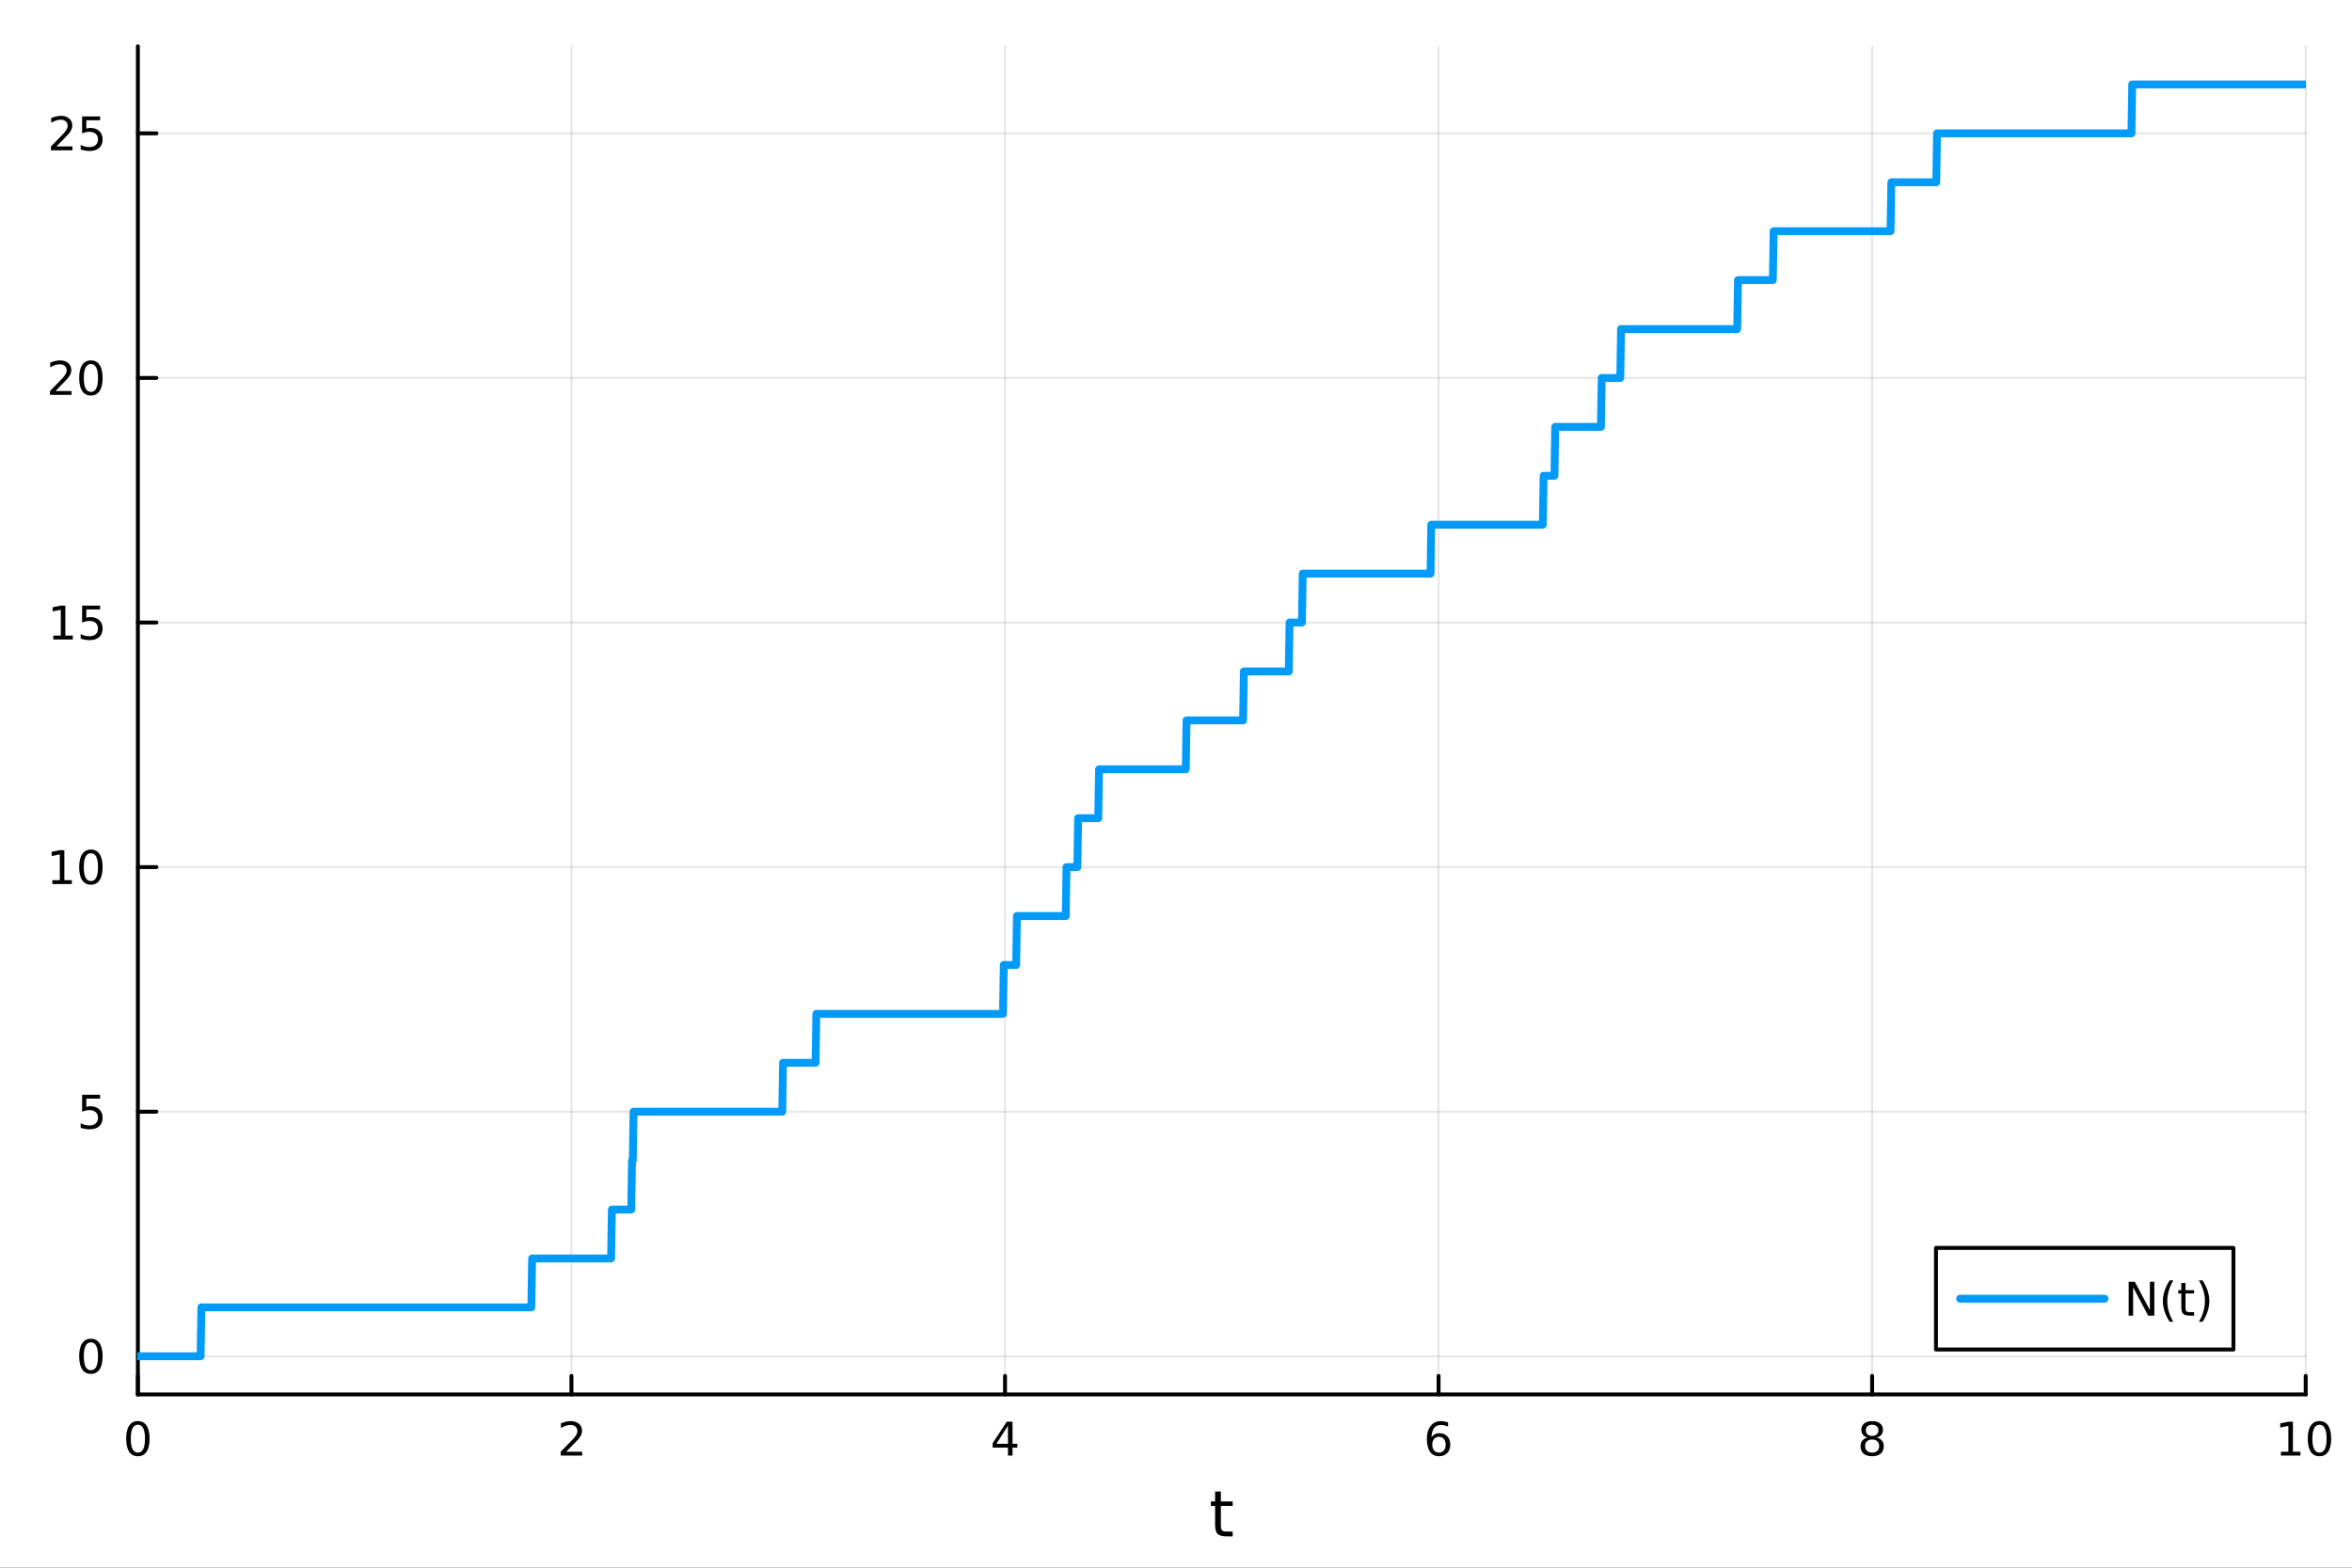 <?xml version="1.0" encoding="utf-8"?>
<svg xmlns="http://www.w3.org/2000/svg" xmlns:xlink="http://www.w3.org/1999/xlink" width="600" height="400" viewBox="0 0 2400 1600">
<rect x="0" y="0" width="2400" height="1600" fill="#333333" stroke="none"/>
<defs>
  <clipPath id="clip780">
    <rect x="0" y="0" width="2400" height="1600"/>
  </clipPath>
</defs>
<path clip-path="url(#clip780)" d="M0 1600 L2400 1600 L2400 0 L0 0  Z" fill="#ffffff" fill-rule="evenodd" fill-opacity="1"/>
<defs>
  <clipPath id="clip781">
    <rect x="480" y="0" width="1681" height="1600"/>
  </clipPath>
</defs>
<path clip-path="url(#clip780)" d="M140.696 1423.18 L2352.76 1423.18 L2352.76 47.244 L140.696 47.244  Z" fill="#ffffff" fill-rule="evenodd" fill-opacity="1"/>
<defs>
  <clipPath id="clip782">
    <rect x="140" y="47" width="2213" height="1377"/>
  </clipPath>
</defs>
<polyline clip-path="url(#clip782)" style="stroke:#000000; stroke-linecap:round; stroke-linejoin:round; stroke-width:2; stroke-opacity:0.1; fill:none" points="140.696,1423.18 140.696,47.244 "/>
<polyline clip-path="url(#clip782)" style="stroke:#000000; stroke-linecap:round; stroke-linejoin:round; stroke-width:2; stroke-opacity:0.1; fill:none" points="583.108,1423.18 583.108,47.244 "/>
<polyline clip-path="url(#clip782)" style="stroke:#000000; stroke-linecap:round; stroke-linejoin:round; stroke-width:2; stroke-opacity:0.1; fill:none" points="1025.52,1423.18 1025.52,47.244 "/>
<polyline clip-path="url(#clip782)" style="stroke:#000000; stroke-linecap:round; stroke-linejoin:round; stroke-width:2; stroke-opacity:0.1; fill:none" points="1467.93,1423.18 1467.93,47.244 "/>
<polyline clip-path="url(#clip782)" style="stroke:#000000; stroke-linecap:round; stroke-linejoin:round; stroke-width:2; stroke-opacity:0.1; fill:none" points="1910.34,1423.18 1910.34,47.244 "/>
<polyline clip-path="url(#clip782)" style="stroke:#000000; stroke-linecap:round; stroke-linejoin:round; stroke-width:2; stroke-opacity:0.1; fill:none" points="2352.76,1423.18 2352.76,47.244 "/>
<polyline clip-path="url(#clip780)" style="stroke:#000000; stroke-linecap:round; stroke-linejoin:round; stroke-width:4; stroke-opacity:1; fill:none" points="140.696,1423.18 2352.76,1423.18 "/>
<polyline clip-path="url(#clip780)" style="stroke:#000000; stroke-linecap:round; stroke-linejoin:round; stroke-width:4; stroke-opacity:1; fill:none" points="140.696,1423.18 140.696,1404.28 "/>
<polyline clip-path="url(#clip780)" style="stroke:#000000; stroke-linecap:round; stroke-linejoin:round; stroke-width:4; stroke-opacity:1; fill:none" points="583.108,1423.18 583.108,1404.28 "/>
<polyline clip-path="url(#clip780)" style="stroke:#000000; stroke-linecap:round; stroke-linejoin:round; stroke-width:4; stroke-opacity:1; fill:none" points="1025.52,1423.18 1025.52,1404.28 "/>
<polyline clip-path="url(#clip780)" style="stroke:#000000; stroke-linecap:round; stroke-linejoin:round; stroke-width:4; stroke-opacity:1; fill:none" points="1467.93,1423.18 1467.93,1404.28 "/>
<polyline clip-path="url(#clip780)" style="stroke:#000000; stroke-linecap:round; stroke-linejoin:round; stroke-width:4; stroke-opacity:1; fill:none" points="1910.34,1423.18 1910.34,1404.28 "/>
<polyline clip-path="url(#clip780)" style="stroke:#000000; stroke-linecap:round; stroke-linejoin:round; stroke-width:4; stroke-opacity:1; fill:none" points="2352.76,1423.18 2352.76,1404.28 "/>
<path clip-path="url(#clip780)" d="M140.696 1454.1 Q137.084 1454.1 135.256 1457.66 Q133.45 1461.2 133.45 1468.33 Q133.45 1475.44 135.256 1479.01 Q137.084 1482.55 140.696 1482.55 Q144.33 1482.55 146.135 1479.01 Q147.964 1475.44 147.964 1468.33 Q147.964 1461.2 146.135 1457.66 Q144.33 1454.1 140.696 1454.1 M140.696 1450.39 Q146.506 1450.39 149.561 1455 Q152.64 1459.58 152.64 1468.33 Q152.64 1477.06 149.561 1481.67 Q146.506 1486.25 140.696 1486.25 Q134.885 1486.25 131.807 1481.67 Q128.751 1477.06 128.751 1468.33 Q128.751 1459.58 131.807 1455 Q134.885 1450.39 140.696 1450.39 Z" fill="#000000" fill-rule="nonzero" fill-opacity="1" /><path clip-path="url(#clip780)" d="M577.76 1481.64 L594.08 1481.64 L594.08 1485.58 L572.135 1485.58 L572.135 1481.64 Q574.797 1478.89 579.381 1474.26 Q583.987 1469.61 585.168 1468.27 Q587.413 1465.74 588.293 1464.01 Q589.196 1462.25 589.196 1460.56 Q589.196 1457.8 587.251 1456.07 Q585.33 1454.33 582.228 1454.33 Q580.029 1454.33 577.575 1455.09 Q575.145 1455.86 572.367 1457.41 L572.367 1452.69 Q575.191 1451.55 577.645 1450.97 Q580.098 1450.39 582.135 1450.39 Q587.506 1450.39 590.7 1453.08 Q593.895 1455.77 593.895 1460.26 Q593.895 1462.39 593.084 1464.31 Q592.297 1466.2 590.191 1468.8 Q589.612 1469.47 586.51 1472.69 Q583.409 1475.88 577.76 1481.64 Z" fill="#000000" fill-rule="nonzero" fill-opacity="1" /><path clip-path="url(#clip780)" d="M1028.53 1455.09 L1016.72 1473.54 L1028.53 1473.54 L1028.53 1455.09 M1027.3 1451.02 L1033.18 1451.02 L1033.18 1473.54 L1038.11 1473.54 L1038.11 1477.43 L1033.18 1477.43 L1033.18 1485.58 L1028.53 1485.58 L1028.53 1477.43 L1012.93 1477.43 L1012.93 1472.92 L1027.3 1451.02 Z" fill="#000000" fill-rule="nonzero" fill-opacity="1" /><path clip-path="url(#clip780)" d="M1468.34 1466.44 Q1465.19 1466.44 1463.34 1468.59 Q1461.51 1470.74 1461.51 1474.49 Q1461.51 1478.22 1463.34 1480.39 Q1465.19 1482.55 1468.34 1482.55 Q1471.48 1482.55 1473.31 1480.39 Q1475.17 1478.22 1475.17 1474.49 Q1475.17 1470.74 1473.31 1468.59 Q1471.48 1466.44 1468.34 1466.44 M1477.62 1451.78 L1477.62 1456.04 Q1475.86 1455.21 1474.05 1454.77 Q1472.27 1454.33 1470.51 1454.33 Q1465.88 1454.33 1463.43 1457.45 Q1461 1460.58 1460.65 1466.9 Q1462.02 1464.89 1464.08 1463.82 Q1466.14 1462.73 1468.61 1462.73 Q1473.82 1462.73 1476.83 1465.9 Q1479.86 1469.05 1479.86 1474.49 Q1479.86 1479.82 1476.72 1483.03 Q1473.57 1486.25 1468.34 1486.25 Q1462.34 1486.25 1459.17 1481.67 Q1456 1477.06 1456 1468.33 Q1456 1460.14 1459.89 1455.28 Q1463.78 1450.39 1470.33 1450.39 Q1472.09 1450.39 1473.87 1450.74 Q1475.67 1451.09 1477.62 1451.78 Z" fill="#000000" fill-rule="nonzero" fill-opacity="1" /><path clip-path="url(#clip780)" d="M1910.34 1469.17 Q1907.01 1469.17 1905.09 1470.95 Q1903.19 1472.73 1903.19 1475.86 Q1903.19 1478.98 1905.09 1480.77 Q1907.01 1482.55 1910.34 1482.55 Q1913.68 1482.55 1915.6 1480.77 Q1917.52 1478.96 1917.52 1475.86 Q1917.52 1472.73 1915.6 1470.95 Q1913.7 1469.17 1910.34 1469.17 M1905.67 1467.18 Q1902.66 1466.44 1900.97 1464.38 Q1899.3 1462.32 1899.3 1459.35 Q1899.3 1455.21 1902.24 1452.8 Q1905.2 1450.39 1910.34 1450.39 Q1915.51 1450.39 1918.45 1452.8 Q1921.39 1455.21 1921.39 1459.35 Q1921.39 1462.32 1919.7 1464.38 Q1918.03 1466.44 1915.04 1467.18 Q1918.42 1467.96 1920.3 1470.26 Q1922.2 1472.55 1922.2 1475.86 Q1922.2 1480.88 1919.12 1483.57 Q1916.06 1486.25 1910.34 1486.25 Q1904.63 1486.25 1901.55 1483.57 Q1898.49 1480.88 1898.49 1475.86 Q1898.49 1472.55 1900.39 1470.26 Q1902.29 1467.96 1905.67 1467.18 M1903.95 1459.79 Q1903.95 1462.48 1905.62 1463.98 Q1907.31 1465.49 1910.34 1465.49 Q1913.35 1465.49 1915.04 1463.98 Q1916.76 1462.48 1916.76 1459.79 Q1916.76 1457.11 1915.04 1455.6 Q1913.35 1454.1 1910.34 1454.1 Q1907.31 1454.1 1905.62 1455.6 Q1903.95 1457.11 1903.95 1459.79 Z" fill="#000000" fill-rule="nonzero" fill-opacity="1" /><path clip-path="url(#clip780)" d="M2327.44 1481.64 L2335.08 1481.64 L2335.08 1455.28 L2326.77 1456.95 L2326.77 1452.69 L2335.04 1451.02 L2339.71 1451.02 L2339.71 1481.64 L2347.35 1481.64 L2347.35 1485.58 L2327.44 1485.58 L2327.44 1481.64 Z" fill="#000000" fill-rule="nonzero" fill-opacity="1" /><path clip-path="url(#clip780)" d="M2366.8 1454.1 Q2363.18 1454.1 2361.36 1457.66 Q2359.55 1461.2 2359.55 1468.33 Q2359.55 1475.44 2361.36 1479.01 Q2363.18 1482.55 2366.8 1482.55 Q2370.43 1482.55 2372.23 1479.01 Q2374.06 1475.44 2374.06 1468.33 Q2374.06 1461.2 2372.23 1457.66 Q2370.43 1454.1 2366.8 1454.1 M2366.8 1450.39 Q2372.61 1450.39 2375.66 1455 Q2378.74 1459.58 2378.74 1468.33 Q2378.74 1477.06 2375.66 1481.67 Q2372.61 1486.25 2366.8 1486.25 Q2360.99 1486.25 2357.91 1481.67 Q2354.85 1477.06 2354.85 1468.33 Q2354.85 1459.58 2357.91 1455 Q2360.99 1450.39 2366.8 1450.39 Z" fill="#000000" fill-rule="nonzero" fill-opacity="1" /><path clip-path="url(#clip780)" d="M1245.79 1522.27 L1245.79 1532.4 L1257.85 1532.4 L1257.85 1536.95 L1245.79 1536.95 L1245.79 1556.3 Q1245.79 1560.66 1246.96 1561.9 Q1248.17 1563.14 1251.83 1563.14 L1257.85 1563.14 L1257.85 1568.04 L1251.83 1568.04 Q1245.05 1568.04 1242.48 1565.53 Q1239.9 1562.98 1239.9 1556.3 L1239.9 1536.95 L1235.6 1536.95 L1235.6 1532.4 L1239.9 1532.4 L1239.9 1522.27 L1245.79 1522.27 Z" fill="#000000" fill-rule="nonzero" fill-opacity="1" /><polyline clip-path="url(#clip782)" style="stroke:#000000; stroke-linecap:round; stroke-linejoin:round; stroke-width:2; stroke-opacity:0.1; fill:none" points="140.696,1384.24 2352.76,1384.24 "/>
<polyline clip-path="url(#clip782)" style="stroke:#000000; stroke-linecap:round; stroke-linejoin:round; stroke-width:2; stroke-opacity:0.1; fill:none" points="140.696,1134.61 2352.76,1134.61 "/>
<polyline clip-path="url(#clip782)" style="stroke:#000000; stroke-linecap:round; stroke-linejoin:round; stroke-width:2; stroke-opacity:0.1; fill:none" points="140.696,884.987 2352.76,884.987 "/>
<polyline clip-path="url(#clip782)" style="stroke:#000000; stroke-linecap:round; stroke-linejoin:round; stroke-width:2; stroke-opacity:0.1; fill:none" points="140.696,635.362 2352.76,635.362 "/>
<polyline clip-path="url(#clip782)" style="stroke:#000000; stroke-linecap:round; stroke-linejoin:round; stroke-width:2; stroke-opacity:0.1; fill:none" points="140.696,385.736 2352.76,385.736 "/>
<polyline clip-path="url(#clip782)" style="stroke:#000000; stroke-linecap:round; stroke-linejoin:round; stroke-width:2; stroke-opacity:0.1; fill:none" points="140.696,136.111 2352.76,136.111 "/>
<polyline clip-path="url(#clip780)" style="stroke:#000000; stroke-linecap:round; stroke-linejoin:round; stroke-width:4; stroke-opacity:1; fill:none" points="140.696,1423.18 140.696,47.244 "/>
<polyline clip-path="url(#clip780)" style="stroke:#000000; stroke-linecap:round; stroke-linejoin:round; stroke-width:4; stroke-opacity:1; fill:none" points="140.696,1384.24 159.593,1384.24 "/>
<polyline clip-path="url(#clip780)" style="stroke:#000000; stroke-linecap:round; stroke-linejoin:round; stroke-width:4; stroke-opacity:1; fill:none" points="140.696,1134.61 159.593,1134.61 "/>
<polyline clip-path="url(#clip780)" style="stroke:#000000; stroke-linecap:round; stroke-linejoin:round; stroke-width:4; stroke-opacity:1; fill:none" points="140.696,884.987 159.593,884.987 "/>
<polyline clip-path="url(#clip780)" style="stroke:#000000; stroke-linecap:round; stroke-linejoin:round; stroke-width:4; stroke-opacity:1; fill:none" points="140.696,635.362 159.593,635.362 "/>
<polyline clip-path="url(#clip780)" style="stroke:#000000; stroke-linecap:round; stroke-linejoin:round; stroke-width:4; stroke-opacity:1; fill:none" points="140.696,385.736 159.593,385.736 "/>
<polyline clip-path="url(#clip780)" style="stroke:#000000; stroke-linecap:round; stroke-linejoin:round; stroke-width:4; stroke-opacity:1; fill:none" points="140.696,136.111 159.593,136.111 "/>
<path clip-path="url(#clip780)" d="M92.751 1370.04 Q89.14 1370.04 87.311 1373.6 Q85.506 1377.14 85.506 1384.27 Q85.506 1391.38 87.311 1394.94 Q89.14 1398.49 92.751 1398.49 Q96.385 1398.49 98.191 1394.94 Q100.02 1391.38 100.02 1384.27 Q100.02 1377.14 98.191 1373.6 Q96.385 1370.04 92.751 1370.04 M92.751 1366.33 Q98.561 1366.33 101.617 1370.94 Q104.696 1375.52 104.696 1384.27 Q104.696 1393 101.617 1397.61 Q98.561 1402.19 92.751 1402.19 Q86.941 1402.19 83.862 1397.61 Q80.807 1393 80.807 1384.27 Q80.807 1375.52 83.862 1370.94 Q86.941 1366.33 92.751 1366.33 Z" fill="#000000" fill-rule="nonzero" fill-opacity="1" /><path clip-path="url(#clip780)" d="M83.793 1117.33 L102.149 1117.33 L102.149 1121.27 L88.075 1121.27 L88.075 1129.74 Q89.094 1129.39 90.112 1129.23 Q91.131 1129.05 92.149 1129.05 Q97.936 1129.05 101.316 1132.22 Q104.696 1135.39 104.696 1140.8 Q104.696 1146.38 101.223 1149.49 Q97.751 1152.56 91.432 1152.56 Q89.256 1152.56 86.987 1152.19 Q84.742 1151.82 82.335 1151.08 L82.335 1146.38 Q84.418 1147.52 86.64 1148.07 Q88.862 1148.63 91.339 1148.63 Q95.344 1148.63 97.682 1146.52 Q100.02 1144.42 100.02 1140.8 Q100.02 1137.19 97.682 1135.09 Q95.344 1132.98 91.339 1132.98 Q89.464 1132.98 87.589 1133.4 Q85.737 1133.81 83.793 1134.69 L83.793 1117.33 Z" fill="#000000" fill-rule="nonzero" fill-opacity="1" /><path clip-path="url(#clip780)" d="M53.4 898.332 L61.038 898.332 L61.038 871.967 L52.728 873.633 L52.728 869.374 L60.992 867.707 L65.668 867.707 L65.668 898.332 L73.307 898.332 L73.307 902.267 L53.4 902.267 L53.4 898.332 Z" fill="#000000" fill-rule="nonzero" fill-opacity="1" /><path clip-path="url(#clip780)" d="M92.751 870.786 Q89.14 870.786 87.311 874.351 Q85.506 877.892 85.506 885.022 Q85.506 892.128 87.311 895.693 Q89.14 899.235 92.751 899.235 Q96.385 899.235 98.191 895.693 Q100.02 892.128 100.02 885.022 Q100.02 877.892 98.191 874.351 Q96.385 870.786 92.751 870.786 M92.751 867.082 Q98.561 867.082 101.617 871.689 Q104.696 876.272 104.696 885.022 Q104.696 893.749 101.617 898.355 Q98.561 902.939 92.751 902.939 Q86.941 902.939 83.862 898.355 Q80.807 893.749 80.807 885.022 Q80.807 876.272 83.862 871.689 Q86.941 867.082 92.751 867.082 Z" fill="#000000" fill-rule="nonzero" fill-opacity="1" /><path clip-path="url(#clip780)" d="M54.395 648.707 L62.034 648.707 L62.034 622.341 L53.724 624.008 L53.724 619.748 L61.987 618.082 L66.663 618.082 L66.663 648.707 L74.302 648.707 L74.302 652.642 L54.395 652.642 L54.395 648.707 Z" fill="#000000" fill-rule="nonzero" fill-opacity="1" /><path clip-path="url(#clip780)" d="M83.793 618.082 L102.149 618.082 L102.149 622.017 L88.075 622.017 L88.075 630.489 Q89.094 630.142 90.112 629.98 Q91.131 629.795 92.149 629.795 Q97.936 629.795 101.316 632.966 Q104.696 636.137 104.696 641.554 Q104.696 647.133 101.223 650.234 Q97.751 653.313 91.432 653.313 Q89.256 653.313 86.987 652.943 Q84.742 652.572 82.335 651.832 L82.335 647.133 Q84.418 648.267 86.64 648.822 Q88.862 649.378 91.339 649.378 Q95.344 649.378 97.682 647.271 Q100.02 645.165 100.02 641.554 Q100.02 637.943 97.682 635.836 Q95.344 633.73 91.339 633.73 Q89.464 633.73 87.589 634.146 Q85.737 634.563 83.793 635.443 L83.793 618.082 Z" fill="#000000" fill-rule="nonzero" fill-opacity="1" /><path clip-path="url(#clip780)" d="M56.617 399.081 L72.936 399.081 L72.936 403.016 L50.992 403.016 L50.992 399.081 Q53.654 396.326 58.237 391.697 Q62.844 387.044 64.025 385.702 Q66.27 383.178 67.149 381.442 Q68.052 379.683 68.052 377.993 Q68.052 375.239 66.108 373.503 Q64.186 371.766 61.085 371.766 Q58.886 371.766 56.432 372.53 Q54.001 373.294 51.224 374.845 L51.224 370.123 Q54.048 368.989 56.501 368.41 Q58.955 367.831 60.992 367.831 Q66.362 367.831 69.557 370.516 Q72.751 373.202 72.751 377.692 Q72.751 379.822 71.941 381.743 Q71.154 383.641 69.048 386.234 Q68.469 386.905 65.367 390.123 Q62.265 393.317 56.617 399.081 Z" fill="#000000" fill-rule="nonzero" fill-opacity="1" /><path clip-path="url(#clip780)" d="M92.751 371.535 Q89.14 371.535 87.311 375.1 Q85.506 378.641 85.506 385.771 Q85.506 392.877 87.311 396.442 Q89.14 399.984 92.751 399.984 Q96.385 399.984 98.191 396.442 Q100.02 392.877 100.02 385.771 Q100.02 378.641 98.191 375.1 Q96.385 371.535 92.751 371.535 M92.751 367.831 Q98.561 367.831 101.617 372.438 Q104.696 377.021 104.696 385.771 Q104.696 394.498 101.617 399.104 Q98.561 403.688 92.751 403.688 Q86.941 403.688 83.862 399.104 Q80.807 394.498 80.807 385.771 Q80.807 377.021 83.862 372.438 Q86.941 367.831 92.751 367.831 Z" fill="#000000" fill-rule="nonzero" fill-opacity="1" /><path clip-path="url(#clip780)" d="M57.612 149.456 L73.932 149.456 L73.932 153.391 L51.987 153.391 L51.987 149.456 Q54.65 146.701 59.233 142.071 Q63.839 137.419 65.02 136.076 Q67.265 133.553 68.145 131.817 Q69.048 130.058 69.048 128.368 Q69.048 125.613 67.103 123.877 Q65.182 122.141 62.08 122.141 Q59.881 122.141 57.427 122.905 Q54.997 123.669 52.219 125.22 L52.219 120.497 Q55.043 119.363 57.497 118.784 Q59.95 118.206 61.987 118.206 Q67.358 118.206 70.552 120.891 Q73.747 123.576 73.747 128.067 Q73.747 130.196 72.936 132.118 Q72.149 134.016 70.043 136.608 Q69.464 137.28 66.362 140.497 Q63.261 143.692 57.612 149.456 Z" fill="#000000" fill-rule="nonzero" fill-opacity="1" /><path clip-path="url(#clip780)" d="M83.793 118.831 L102.149 118.831 L102.149 122.766 L88.075 122.766 L88.075 131.238 Q89.094 130.891 90.112 130.729 Q91.131 130.544 92.149 130.544 Q97.936 130.544 101.316 133.715 Q104.696 136.886 104.696 142.303 Q104.696 147.882 101.223 150.983 Q97.751 154.062 91.432 154.062 Q89.256 154.062 86.987 153.692 Q84.742 153.321 82.335 152.581 L82.335 147.882 Q84.418 149.016 86.64 149.571 Q88.862 150.127 91.339 150.127 Q95.344 150.127 97.682 148.02 Q100.02 145.914 100.02 142.303 Q100.02 138.692 97.682 136.585 Q95.344 134.479 91.339 134.479 Q89.464 134.479 87.589 134.896 Q85.737 135.312 83.793 136.192 L83.793 118.831 Z" fill="#000000" fill-rule="nonzero" fill-opacity="1" /><polyline clip-path="url(#clip782)" style="stroke:#009af9; stroke-linecap:round; stroke-linejoin:round; stroke-width:8; stroke-opacity:1; fill:none" points="140.696,1384.24 141.486,1384.24 142.276,1384.24 143.066,1384.24 143.857,1384.24 144.647,1384.24 145.437,1384.24 146.228,1384.24 147.018,1384.24 147.808,1384.24 148.599,1384.24 149.389,1384.24 150.179,1384.24 150.969,1384.24 151.76,1384.24 152.55,1384.24 153.34,1384.24 154.131,1384.24 154.921,1384.24 155.711,1384.24 156.502,1384.24 157.292,1384.24 158.082,1384.24 158.873,1384.24 159.663,1384.24 160.453,1384.24 161.243,1384.24 162.034,1384.24 162.824,1384.24 163.614,1384.24 164.405,1384.24 165.195,1384.24 165.985,1384.24 166.776,1384.24 167.566,1384.24 168.356,1384.24 169.146,1384.24 169.937,1384.24 170.727,1384.24 171.517,1384.24 172.308,1384.24 173.098,1384.24 173.888,1384.24 174.679,1384.24 175.469,1384.24 176.259,1384.24 177.05,1384.24 177.84,1384.24 178.63,1384.24 179.42,1384.24 180.211,1384.24 181.001,1384.24 181.791,1384.24 182.582,1384.24 183.372,1384.24 184.162,1384.24 184.953,1384.24 185.743,1384.24 186.533,1384.24 187.323,1384.24 188.114,1384.24 188.904,1384.24 189.694,1384.24 190.485,1384.24 191.275,1384.24 192.065,1384.24 192.856,1384.24 193.646,1384.24 194.436,1384.24 195.227,1384.24 196.017,1384.24 196.807,1384.24 197.597,1384.24 198.388,1384.24 199.178,1384.24 199.968,1384.24 200.759,1384.24 201.549,1384.24 202.339,1384.24 203.13,1384.24 203.92,1384.24 204.71,1384.24 205.5,1334.31 206.291,1334.31 207.081,1334.31 207.871,1334.31 208.662,1334.31 209.452,1334.31 210.242,1334.31 211.033,1334.31 211.823,1334.31 212.613,1334.31 213.403,1334.31 214.194,1334.31 214.984,1334.31 215.774,1334.31 216.565,1334.31 217.355,1334.31 218.145,1334.31 218.936,1334.31 219.726,1334.31 220.516,1334.31 221.307,1334.31 222.097,1334.31 222.887,1334.31 223.677,1334.31 224.468,1334.31 225.258,1334.31 226.048,1334.31 226.839,1334.31 227.629,1334.31 228.419,1334.31 229.21,1334.31 230,1334.31 230.79,1334.31 231.58,1334.31 232.371,1334.31 233.161,1334.31 233.951,1334.31 234.742,1334.31 235.532,1334.31 236.322,1334.31 237.113,1334.31 237.903,1334.31 238.693,1334.31 239.484,1334.31 240.274,1334.31 241.064,1334.31 241.854,1334.31 242.645,1334.31 243.435,1334.31 244.225,1334.31 245.016,1334.31 245.806,1334.31 246.596,1334.31 247.387,1334.31 248.177,1334.31 248.967,1334.31 249.757,1334.31 250.548,1334.31 251.338,1334.31 252.128,1334.31 252.919,1334.31 253.709,1334.31 254.499,1334.31 255.29,1334.31 256.08,1334.31 256.87,1334.31 257.661,1334.31 258.451,1334.31 259.241,1334.31 260.031,1334.31 260.822,1334.31 261.612,1334.31 262.402,1334.31 263.193,1334.31 263.983,1334.31 264.773,1334.31 265.564,1334.31 266.354,1334.31 267.144,1334.31 267.934,1334.31 268.725,1334.31 269.515,1334.31 270.305,1334.31 271.096,1334.31 271.886,1334.31 272.676,1334.31 273.467,1334.31 274.257,1334.31 275.047,1334.31 275.837,1334.31 276.628,1334.31 277.418,1334.31 278.208,1334.31 278.999,1334.31 279.789,1334.31 280.579,1334.31 281.37,1334.31 282.16,1334.31 282.95,1334.31 283.741,1334.31 284.531,1334.31 285.321,1334.31 286.111,1334.31 286.902,1334.31 287.692,1334.31 288.482,1334.31 289.273,1334.31 290.063,1334.31 290.853,1334.31 291.644,1334.31 292.434,1334.31 293.224,1334.31 294.014,1334.31 294.805,1334.31 295.595,1334.31 296.385,1334.31 297.176,1334.31 297.966,1334.31 298.756,1334.31 299.547,1334.31 300.337,1334.31 301.127,1334.31 301.918,1334.31 302.708,1334.31 303.498,1334.31 304.288,1334.31 305.079,1334.31 305.869,1334.31 306.659,1334.31 307.45,1334.31 308.24,1334.31 309.03,1334.31 309.821,1334.31 310.611,1334.31 311.401,1334.31 312.191,1334.31 312.982,1334.31 313.772,1334.31 314.562,1334.31 315.353,1334.31 316.143,1334.31 316.933,1334.31 317.724,1334.31 318.514,1334.31 319.304,1334.31 320.095,1334.31 320.885,1334.31 321.675,1334.31 322.465,1334.31 323.256,1334.31 324.046,1334.31 324.836,1334.31 325.627,1334.31 326.417,1334.31 327.207,1334.31 327.998,1334.31 328.788,1334.31 329.578,1334.31 330.368,1334.31 331.159,1334.31 331.949,1334.31 332.739,1334.31 333.53,1334.31 334.32,1334.31 335.11,1334.31 335.901,1334.31 336.691,1334.31 337.481,1334.31 338.271,1334.31 339.062,1334.31 339.852,1334.31 340.642,1334.31 341.433,1334.31 342.223,1334.31 343.013,1334.31 343.804,1334.31 344.594,1334.31 345.384,1334.31 346.175,1334.31 346.965,1334.31 347.755,1334.31 348.545,1334.31 349.336,1334.31 350.126,1334.31 350.916,1334.31 351.707,1334.31 352.497,1334.31 353.287,1334.31 354.078,1334.31 354.868,1334.31 355.658,1334.31 356.448,1334.31 357.239,1334.31 358.029,1334.31 358.819,1334.31 359.61,1334.31 360.4,1334.31 361.19,1334.31 361.981,1334.31 362.771,1334.31 363.561,1334.31 364.352,1334.31 365.142,1334.31 365.932,1334.31 366.722,1334.31 367.513,1334.31 368.303,1334.31 369.093,1334.31 369.884,1334.31 370.674,1334.31 371.464,1334.31 372.255,1334.31 373.045,1334.31 373.835,1334.31 374.625,1334.31 375.416,1334.31 376.206,1334.31 376.996,1334.31 377.787,1334.31 378.577,1334.31 379.367,1334.31 380.158,1334.31 380.948,1334.31 381.738,1334.31 382.529,1334.31 383.319,1334.31 384.109,1334.31 384.899,1334.31 385.69,1334.31 386.48,1334.31 387.27,1334.31 388.061,1334.31 388.851,1334.31 389.641,1334.31 390.432,1334.31 391.222,1334.31 392.012,1334.31 392.802,1334.31 393.593,1334.31 394.383,1334.31 395.173,1334.31 395.964,1334.31 396.754,1334.31 397.544,1334.31 398.335,1334.31 399.125,1334.31 399.915,1334.31 400.705,1334.31 401.496,1334.31 402.286,1334.31 403.076,1334.31 403.867,1334.31 404.657,1334.31 405.447,1334.31 406.238,1334.31 407.028,1334.31 407.818,1334.31 408.609,1334.31 409.399,1334.31 410.189,1334.31 410.979,1334.31 411.77,1334.31 412.56,1334.31 413.35,1334.31 414.141,1334.31 414.931,1334.31 415.721,1334.31 416.512,1334.31 417.302,1334.31 418.092,1334.31 418.882,1334.31 419.673,1334.31 420.463,1334.31 421.253,1334.31 422.044,1334.31 422.834,1334.31 423.624,1334.31 424.415,1334.31 425.205,1334.31 425.995,1334.31 426.786,1334.31 427.576,1334.31 428.366,1334.31 429.156,1334.31 429.947,1334.31 430.737,1334.31 431.527,1334.31 432.318,1334.31 433.108,1334.31 433.898,1334.31 434.689,1334.31 435.479,1334.31 436.269,1334.31 437.059,1334.31 437.85,1334.31 438.64,1334.31 439.43,1334.31 440.221,1334.31 441.011,1334.31 441.801,1334.31 442.592,1334.31 443.382,1334.31 444.172,1334.31 444.963,1334.31 445.753,1334.31 446.543,1334.31 447.333,1334.31 448.124,1334.31 448.914,1334.31 449.704,1334.31 450.495,1334.31 451.285,1334.31 452.075,1334.31 452.866,1334.31 453.656,1334.31 454.446,1334.31 455.236,1334.31 456.027,1334.31 456.817,1334.31 457.607,1334.31 458.398,1334.31 459.188,1334.31 459.978,1334.31 460.769,1334.31 461.559,1334.31 462.349,1334.31 463.139,1334.31 463.93,1334.31 464.72,1334.31 465.51,1334.31 466.301,1334.31 467.091,1334.31 467.881,1334.31 468.672,1334.31 469.462,1334.31 470.252,1334.31 471.043,1334.31 471.833,1334.31 472.623,1334.31 473.413,1334.31 474.204,1334.31 474.994,1334.31 475.784,1334.31 476.575,1334.31 477.365,1334.31 478.155,1334.31 478.946,1334.31 479.736,1334.31 480.526,1334.31 481.316,1334.31 482.107,1334.31 482.897,1334.31 483.687,1334.31 484.478,1334.31 485.268,1334.31 486.058,1334.31 486.849,1334.31 487.639,1334.31 488.429,1334.31 489.22,1334.31 490.01,1334.31 490.8,1334.31 491.59,1334.31 492.381,1334.31 493.171,1334.31 493.961,1334.31 494.752,1334.31 495.542,1334.31 496.332,1334.31 497.123,1334.31 497.913,1334.31 498.703,1334.31 499.493,1334.31 500.284,1334.31 501.074,1334.31 501.864,1334.31 502.655,1334.31 503.445,1334.31 504.235,1334.31 505.026,1334.31 505.816,1334.31 506.606,1334.31 507.397,1334.31 508.187,1334.31 508.977,1334.31 509.767,1334.31 510.558,1334.31 511.348,1334.31 512.138,1334.31 512.929,1334.31 513.719,1334.31 514.509,1334.31 515.3,1334.31 516.09,1334.31 516.88,1334.31 517.67,1334.31 518.461,1334.31 519.251,1334.31 520.041,1334.31 520.832,1334.31 521.622,1334.31 522.412,1334.31 523.203,1334.31 523.993,1334.31 524.783,1334.31 525.573,1334.31 526.364,1334.31 527.154,1334.31 527.944,1334.31 528.735,1334.31 529.525,1334.31 530.315,1334.31 531.106,1334.31 531.896,1334.31 532.686,1334.31 533.477,1334.31 534.267,1334.31 535.057,1334.31 535.847,1334.31 536.638,1334.31 537.428,1334.31 538.218,1334.31 539.009,1334.31 539.799,1334.31 540.589,1334.31 541.38,1334.31 542.17,1334.31 542.96,1284.39 543.75,1284.39 544.541,1284.39 545.331,1284.39 546.121,1284.39 546.912,1284.39 547.702,1284.39 548.492,1284.39 549.283,1284.39 550.073,1284.39 550.863,1284.39 551.654,1284.39 552.444,1284.39 553.234,1284.39 554.024,1284.39 554.815,1284.39 555.605,1284.39 556.395,1284.39 557.186,1284.39 557.976,1284.39 558.766,1284.39 559.557,1284.39 560.347,1284.39 561.137,1284.39 561.927,1284.39 562.718,1284.39 563.508,1284.39 564.298,1284.39 565.089,1284.39 565.879,1284.39 566.669,1284.39 567.46,1284.39 568.25,1284.39 569.04,1284.39 569.831,1284.39 570.621,1284.39 571.411,1284.39 572.201,1284.39 572.992,1284.39 573.782,1284.39 574.572,1284.39 575.363,1284.39 576.153,1284.39 576.943,1284.39 577.734,1284.39 578.524,1284.39 579.314,1284.39 580.104,1284.39 580.895,1284.39 581.685,1284.39 582.475,1284.39 583.266,1284.39 584.056,1284.39 584.846,1284.39 585.637,1284.39 586.427,1284.39 587.217,1284.39 588.007,1284.39 588.798,1284.39 589.588,1284.39 590.378,1284.39 591.169,1284.39 591.959,1284.39 592.749,1284.39 593.54,1284.39 594.33,1284.39 595.12,1284.39 595.911,1284.39 596.701,1284.39 597.491,1284.39 598.281,1284.39 599.072,1284.39 599.862,1284.39 600.652,1284.39 601.443,1284.39 602.233,1284.39 603.023,1284.39 603.814,1284.39 604.604,1284.39 605.394,1284.39 606.184,1284.39 606.975,1284.39 607.765,1284.39 608.555,1284.39 609.346,1284.39 610.136,1284.39 610.926,1284.39 611.717,1284.39 612.507,1284.39 613.297,1284.39 614.088,1284.39 614.878,1284.39 615.668,1284.39 616.458,1284.39 617.249,1284.39 618.039,1284.39 618.829,1284.39 619.62,1284.39 620.41,1284.39 621.2,1284.39 621.991,1284.39 622.781,1284.39 623.571,1284.39 624.361,1234.46 625.152,1234.46 625.942,1234.46 626.732,1234.46 627.523,1234.46 628.313,1234.46 629.103,1234.46 629.894,1234.46 630.684,1234.46 631.474,1234.46 632.265,1234.46 633.055,1234.46 633.845,1234.46 634.635,1234.46 635.426,1234.46 636.216,1234.46 637.006,1234.46 637.797,1234.46 638.587,1234.46 639.377,1234.46 640.168,1234.46 640.958,1234.46 641.748,1234.46 642.538,1234.46 643.329,1234.46 644.119,1234.46 644.909,1184.54 645.7,1184.54 646.49,1134.61 647.28,1134.61 648.071,1134.61 648.861,1134.61 649.651,1134.61 650.441,1134.61 651.232,1134.61 652.022,1134.61 652.812,1134.61 653.603,1134.61 654.393,1134.61 655.183,1134.61 655.974,1134.61 656.764,1134.61 657.554,1134.61 658.345,1134.61 659.135,1134.61 659.925,1134.61 660.715,1134.61 661.506,1134.61 662.296,1134.61 663.086,1134.61 663.877,1134.61 664.667,1134.61 665.457,1134.61 666.248,1134.61 667.038,1134.61 667.828,1134.61 668.618,1134.61 669.409,1134.61 670.199,1134.61 670.989,1134.61 671.78,1134.61 672.57,1134.61 673.36,1134.61 674.151,1134.61 674.941,1134.61 675.731,1134.61 676.522,1134.61 677.312,1134.61 678.102,1134.61 678.892,1134.61 679.683,1134.61 680.473,1134.61 681.263,1134.61 682.054,1134.61 682.844,1134.61 683.634,1134.61 684.425,1134.61 685.215,1134.61 686.005,1134.61 686.795,1134.61 687.586,1134.61 688.376,1134.61 689.166,1134.61 689.957,1134.61 690.747,1134.61 691.537,1134.61 692.328,1134.61 693.118,1134.61 693.908,1134.61 694.699,1134.61 695.489,1134.61 696.279,1134.61 697.069,1134.61 697.86,1134.61 698.65,1134.61 699.44,1134.61 700.231,1134.61 701.021,1134.61 701.811,1134.61 702.602,1134.61 703.392,1134.61 704.182,1134.61 704.972,1134.61 705.763,1134.61 706.553,1134.61 707.343,1134.61 708.134,1134.61 708.924,1134.61 709.714,1134.61 710.505,1134.61 711.295,1134.61 712.085,1134.61 712.876,1134.61 713.666,1134.61 714.456,1134.61 715.246,1134.61 716.037,1134.61 716.827,1134.61 717.617,1134.61 718.408,1134.61 719.198,1134.61 719.988,1134.61 720.779,1134.61 721.569,1134.61 722.359,1134.61 723.149,1134.61 723.94,1134.61 724.73,1134.61 725.52,1134.61 726.311,1134.61 727.101,1134.61 727.891,1134.61 728.682,1134.61 729.472,1134.61 730.262,1134.61 731.052,1134.61 731.843,1134.61 732.633,1134.61 733.423,1134.61 734.214,1134.61 735.004,1134.61 735.794,1134.61 736.585,1134.61 737.375,1134.61 738.165,1134.61 738.956,1134.61 739.746,1134.61 740.536,1134.61 741.326,1134.61 742.117,1134.61 742.907,1134.61 743.697,1134.61 744.488,1134.61 745.278,1134.61 746.068,1134.61 746.859,1134.61 747.649,1134.61 748.439,1134.61 749.229,1134.61 750.02,1134.61 750.81,1134.61 751.6,1134.61 752.391,1134.61 753.181,1134.61 753.971,1134.61 754.762,1134.61 755.552,1134.61 756.342,1134.61 757.133,1134.61 757.923,1134.61 758.713,1134.61 759.503,1134.61 760.294,1134.61 761.084,1134.61 761.874,1134.61 762.665,1134.61 763.455,1134.61 764.245,1134.61 765.036,1134.61 765.826,1134.61 766.616,1134.61 767.406,1134.61 768.197,1134.61 768.987,1134.61 769.777,1134.61 770.568,1134.61 771.358,1134.61 772.148,1134.61 772.939,1134.61 773.729,1134.61 774.519,1134.61 775.31,1134.61 776.1,1134.61 776.89,1134.61 777.68,1134.61 778.471,1134.61 779.261,1134.61 780.051,1134.61 780.842,1134.61 781.632,1134.61 782.422,1134.61 783.213,1134.61 784.003,1134.61 784.793,1134.61 785.583,1134.61 786.374,1134.61 787.164,1134.61 787.954,1134.61 788.745,1134.61 789.535,1134.61 790.325,1134.61 791.116,1134.61 791.906,1134.61 792.696,1134.61 793.486,1134.61 794.277,1134.61 795.067,1134.61 795.857,1134.61 796.648,1134.61 797.438,1134.61 798.228,1134.61 799.019,1084.69 799.809,1084.69 800.599,1084.69 801.39,1084.69 802.18,1084.69 802.97,1084.69 803.76,1084.69 804.551,1084.69 805.341,1084.69 806.131,1084.69 806.922,1084.69 807.712,1084.69 808.502,1084.69 809.293,1084.69 810.083,1084.69 810.873,1084.69 811.663,1084.69 812.454,1084.69 813.244,1084.69 814.034,1084.69 814.825,1084.69 815.615,1084.69 816.405,1084.69 817.196,1084.69 817.986,1084.69 818.776,1084.69 819.567,1084.69 820.357,1084.69 821.147,1084.69 821.937,1084.69 822.728,1084.69 823.518,1084.69 824.308,1084.69 825.099,1084.69 825.889,1084.69 826.679,1084.69 827.47,1084.69 828.26,1084.69 829.05,1084.69 829.84,1084.69 830.631,1084.69 831.421,1084.69 832.211,1084.69 833.002,1034.76 833.792,1034.76 834.582,1034.76 835.373,1034.76 836.163,1034.76 836.953,1034.76 837.744,1034.76 838.534,1034.76 839.324,1034.76 840.114,1034.76 840.905,1034.76 841.695,1034.76 842.485,1034.76 843.276,1034.76 844.066,1034.76 844.856,1034.76 845.647,1034.76 846.437,1034.76 847.227,1034.76 848.017,1034.76 848.808,1034.76 849.598,1034.76 850.388,1034.76 851.179,1034.76 851.969,1034.76 852.759,1034.76 853.55,1034.76 854.34,1034.76 855.13,1034.76 855.92,1034.76 856.711,1034.76 857.501,1034.76 858.291,1034.76 859.082,1034.76 859.872,1034.76 860.662,1034.76 861.453,1034.76 862.243,1034.76 863.033,1034.76 863.824,1034.76 864.614,1034.76 865.404,1034.76 866.194,1034.76 866.985,1034.76 867.775,1034.76 868.565,1034.76 869.356,1034.76 870.146,1034.76 870.936,1034.76 871.727,1034.76 872.517,1034.76 873.307,1034.76 874.097,1034.76 874.888,1034.76 875.678,1034.76 876.468,1034.76 877.259,1034.76 878.049,1034.76 878.839,1034.76 879.63,1034.76 880.42,1034.76 881.21,1034.76 882.001,1034.76 882.791,1034.76 883.581,1034.76 884.371,1034.76 885.162,1034.76 885.952,1034.76 886.742,1034.76 887.533,1034.76 888.323,1034.76 889.113,1034.76 889.904,1034.76 890.694,1034.76 891.484,1034.76 892.274,1034.76 893.065,1034.76 893.855,1034.76 894.645,1034.76 895.436,1034.76 896.226,1034.76 897.016,1034.76 897.807,1034.76 898.597,1034.76 899.387,1034.76 900.178,1034.76 900.968,1034.76 901.758,1034.76 902.548,1034.76 903.339,1034.76 904.129,1034.76 904.919,1034.76 905.71,1034.76 906.5,1034.76 907.29,1034.76 908.081,1034.76 908.871,1034.76 909.661,1034.76 910.451,1034.76 911.242,1034.76 912.032,1034.76 912.822,1034.76 913.613,1034.76 914.403,1034.76 915.193,1034.76 915.984,1034.76 916.774,1034.76 917.564,1034.76 918.354,1034.76 919.145,1034.76 919.935,1034.76 920.725,1034.76 921.516,1034.76 922.306,1034.76 923.096,1034.76 923.887,1034.76 924.677,1034.76 925.467,1034.76 926.258,1034.76 927.048,1034.76 927.838,1034.76 928.628,1034.76 929.419,1034.76 930.209,1034.76 930.999,1034.76 931.79,1034.76 932.58,1034.76 933.37,1034.76 934.161,1034.76 934.951,1034.76 935.741,1034.76 936.531,1034.76 937.322,1034.76 938.112,1034.76 938.902,1034.76 939.693,1034.76 940.483,1034.76 941.273,1034.76 942.064,1034.76 942.854,1034.76 943.644,1034.76 944.435,1034.76 945.225,1034.76 946.015,1034.76 946.805,1034.76 947.596,1034.76 948.386,1034.76 949.176,1034.76 949.967,1034.76 950.757,1034.76 951.547,1034.76 952.338,1034.76 953.128,1034.76 953.918,1034.76 954.708,1034.76 955.499,1034.76 956.289,1034.76 957.079,1034.76 957.87,1034.76 958.66,1034.76 959.45,1034.76 960.241,1034.76 961.031,1034.76 961.821,1034.76 962.612,1034.76 963.402,1034.76 964.192,1034.76 964.982,1034.76 965.773,1034.76 966.563,1034.76 967.353,1034.76 968.144,1034.76 968.934,1034.76 969.724,1034.76 970.515,1034.76 971.305,1034.76 972.095,1034.76 972.885,1034.76 973.676,1034.76 974.466,1034.76 975.256,1034.76 976.047,1034.76 976.837,1034.76 977.627,1034.76 978.418,1034.76 979.208,1034.76 979.998,1034.76 980.788,1034.76 981.579,1034.76 982.369,1034.76 983.159,1034.76 983.95,1034.76 984.74,1034.76 985.53,1034.76 986.321,1034.76 987.111,1034.76 987.901,1034.76 988.692,1034.76 989.482,1034.76 990.272,1034.76 991.062,1034.76 991.853,1034.76 992.643,1034.76 993.433,1034.76 994.224,1034.76 995.014,1034.76 995.804,1034.76 996.595,1034.76 997.385,1034.76 998.175,1034.76 998.965,1034.76 999.756,1034.76 1000.55,1034.76 1001.34,1034.76 1002.13,1034.76 1002.92,1034.76 1003.71,1034.76 1004.5,1034.76 1005.29,1034.76 1006.08,1034.76 1006.87,1034.76 1007.66,1034.76 1008.45,1034.76 1009.24,1034.76 1010.03,1034.76 1010.82,1034.76 1011.61,1034.76 1012.4,1034.76 1013.19,1034.76 1013.98,1034.76 1014.77,1034.76 1015.56,1034.76 1016.35,1034.76 1017.14,1034.76 1017.93,1034.76 1018.72,1034.76 1019.51,1034.76 1020.3,1034.76 1021.09,1034.76 1021.88,1034.76 1022.67,1034.76 1023.46,1034.76 1024.26,984.837 1025.05,984.837 1025.84,984.837 1026.63,984.837 1027.42,984.837 1028.21,984.837 1029,984.837 1029.79,984.837 1030.58,984.837 1031.37,984.837 1032.16,984.837 1032.95,984.837 1033.74,984.837 1034.53,984.837 1035.32,984.837 1036.11,984.837 1036.9,984.837 1037.69,934.912 1038.48,934.912 1039.27,934.912 1040.06,934.912 1040.85,934.912 1041.64,934.912 1042.43,934.912 1043.22,934.912 1044.01,934.912 1044.8,934.912 1045.59,934.912 1046.38,934.912 1047.17,934.912 1047.96,934.912 1048.75,934.912 1049.54,934.912 1050.34,934.912 1051.13,934.912 1051.92,934.912 1052.71,934.912 1053.5,934.912 1054.29,934.912 1055.08,934.912 1055.87,934.912 1056.66,934.912 1057.45,934.912 1058.24,934.912 1059.03,934.912 1059.82,934.912 1060.61,934.912 1061.4,934.912 1062.19,934.912 1062.98,934.912 1063.77,934.912 1064.56,934.912 1065.35,934.912 1066.14,934.912 1066.93,934.912 1067.72,934.912 1068.51,934.912 1069.3,934.912 1070.09,934.912 1070.88,934.912 1071.67,934.912 1072.46,934.912 1073.25,934.912 1074.04,934.912 1074.83,934.912 1075.62,934.912 1076.42,934.912 1077.21,934.912 1078,934.912 1078.79,934.912 1079.58,934.912 1080.37,934.912 1081.16,934.912 1081.95,934.912 1082.74,934.912 1083.53,934.912 1084.32,934.912 1085.11,934.912 1085.9,934.912 1086.69,934.912 1087.48,934.912 1088.27,884.987 1089.06,884.987 1089.85,884.987 1090.64,884.987 1091.43,884.987 1092.22,884.987 1093.01,884.987 1093.8,884.987 1094.59,884.987 1095.38,884.987 1096.17,884.987 1096.96,884.987 1097.75,884.987 1098.54,884.987 1099.33,884.987 1100.12,835.062 1100.91,835.062 1101.7,835.062 1102.5,835.062 1103.29,835.062 1104.08,835.062 1104.87,835.062 1105.66,835.062 1106.45,835.062 1107.24,835.062 1108.03,835.062 1108.82,835.062 1109.61,835.062 1110.4,835.062 1111.19,835.062 1111.98,835.062 1112.77,835.062 1113.56,835.062 1114.35,835.062 1115.14,835.062 1115.93,835.062 1116.72,835.062 1117.51,835.062 1118.3,835.062 1119.09,835.062 1119.88,835.062 1120.67,835.062 1121.46,785.137 1122.25,785.137 1123.04,785.137 1123.83,785.137 1124.62,785.137 1125.41,785.137 1126.2,785.137 1126.99,785.137 1127.79,785.137 1128.58,785.137 1129.37,785.137 1130.16,785.137 1130.95,785.137 1131.74,785.137 1132.53,785.137 1133.32,785.137 1134.11,785.137 1134.9,785.137 1135.69,785.137 1136.48,785.137 1137.27,785.137 1138.06,785.137 1138.85,785.137 1139.64,785.137 1140.43,785.137 1141.22,785.137 1142.01,785.137 1142.8,785.137 1143.59,785.137 1144.38,785.137 1145.17,785.137 1145.96,785.137 1146.75,785.137 1147.54,785.137 1148.33,785.137 1149.12,785.137 1149.91,785.137 1150.7,785.137 1151.49,785.137 1152.28,785.137 1153.07,785.137 1153.87,785.137 1154.66,785.137 1155.45,785.137 1156.24,785.137 1157.03,785.137 1157.82,785.137 1158.61,785.137 1159.4,785.137 1160.19,785.137 1160.98,785.137 1161.77,785.137 1162.56,785.137 1163.35,785.137 1164.14,785.137 1164.93,785.137 1165.72,785.137 1166.51,785.137 1167.3,785.137 1168.09,785.137 1168.88,785.137 1169.67,785.137 1170.46,785.137 1171.25,785.137 1172.04,785.137 1172.83,785.137 1173.62,785.137 1174.41,785.137 1175.2,785.137 1175.99,785.137 1176.78,785.137 1177.57,785.137 1178.36,785.137 1179.15,785.137 1179.95,785.137 1180.74,785.137 1181.53,785.137 1182.32,785.137 1183.11,785.137 1183.9,785.137 1184.69,785.137 1185.48,785.137 1186.27,785.137 1187.06,785.137 1187.85,785.137 1188.64,785.137 1189.43,785.137 1190.22,785.137 1191.01,785.137 1191.8,785.137 1192.59,785.137 1193.38,785.137 1194.17,785.137 1194.96,785.137 1195.75,785.137 1196.54,785.137 1197.33,785.137 1198.12,785.137 1198.91,785.137 1199.7,785.137 1200.49,785.137 1201.28,785.137 1202.07,785.137 1202.86,785.137 1203.65,785.137 1204.44,785.137 1205.23,785.137 1206.03,785.137 1206.82,785.137 1207.61,785.137 1208.4,785.137 1209.19,785.137 1209.98,785.137 1210.77,735.212 1211.56,735.212 1212.35,735.212 1213.14,735.212 1213.93,735.212 1214.72,735.212 1215.51,735.212 1216.3,735.212 1217.09,735.212 1217.88,735.212 1218.67,735.212 1219.46,735.212 1220.25,735.212 1221.04,735.212 1221.83,735.212 1222.62,735.212 1223.41,735.212 1224.2,735.212 1224.99,735.212 1225.78,735.212 1226.57,735.212 1227.36,735.212 1228.15,735.212 1228.94,735.212 1229.73,735.212 1230.52,735.212 1231.31,735.212 1232.11,735.212 1232.9,735.212 1233.69,735.212 1234.48,735.212 1235.27,735.212 1236.06,735.212 1236.85,735.212 1237.64,735.212 1238.43,735.212 1239.22,735.212 1240.01,735.212 1240.8,735.212 1241.59,735.212 1242.38,735.212 1243.17,735.212 1243.96,735.212 1244.75,735.212 1245.54,735.212 1246.33,735.212 1247.12,735.212 1247.91,735.212 1248.7,735.212 1249.49,735.212 1250.28,735.212 1251.07,735.212 1251.86,735.212 1252.65,735.212 1253.44,735.212 1254.23,735.212 1255.02,735.212 1255.81,735.212 1256.6,735.212 1257.39,735.212 1258.19,735.212 1258.98,735.212 1259.77,735.212 1260.56,735.212 1261.35,735.212 1262.14,735.212 1262.93,735.212 1263.72,735.212 1264.51,735.212 1265.3,735.212 1266.09,735.212 1266.88,735.212 1267.67,735.212 1268.46,735.212 1269.25,685.287 1270.04,685.287 1270.83,685.287 1271.62,685.287 1272.41,685.287 1273.2,685.287 1273.99,685.287 1274.78,685.287 1275.57,685.287 1276.36,685.287 1277.15,685.287 1277.94,685.287 1278.73,685.287 1279.52,685.287 1280.31,685.287 1281.1,685.287 1281.89,685.287 1282.68,685.287 1283.47,685.287 1284.27,685.287 1285.06,685.287 1285.85,685.287 1286.64,685.287 1287.43,685.287 1288.22,685.287 1289.01,685.287 1289.8,685.287 1290.59,685.287 1291.38,685.287 1292.17,685.287 1292.96,685.287 1293.75,685.287 1294.54,685.287 1295.33,685.287 1296.12,685.287 1296.91,685.287 1297.7,685.287 1298.49,685.287 1299.28,685.287 1300.07,685.287 1300.86,685.287 1301.65,685.287 1302.44,685.287 1303.23,685.287 1304.02,685.287 1304.81,685.287 1305.6,685.287 1306.39,685.287 1307.18,685.287 1307.97,685.287 1308.76,685.287 1309.55,685.287 1310.35,685.287 1311.14,685.287 1311.93,685.287 1312.72,685.287 1313.51,685.287 1314.3,685.287 1315.09,685.287 1315.88,635.362 1316.67,635.362 1317.46,635.362 1318.25,635.362 1319.04,635.362 1319.83,635.362 1320.62,635.362 1321.41,635.362 1322.2,635.362 1322.99,635.362 1323.78,635.362 1324.57,635.362 1325.36,635.362 1326.15,635.362 1326.94,635.362 1327.73,635.362 1328.52,635.362 1329.31,585.437 1330.1,585.437 1330.89,585.437 1331.68,585.437 1332.47,585.437 1333.26,585.437 1334.05,585.437 1334.84,585.437 1335.63,585.437 1336.43,585.437 1337.22,585.437 1338.01,585.437 1338.8,585.437 1339.59,585.437 1340.38,585.437 1341.17,585.437 1341.96,585.437 1342.75,585.437 1343.54,585.437 1344.33,585.437 1345.12,585.437 1345.91,585.437 1346.7,585.437 1347.49,585.437 1348.28,585.437 1349.07,585.437 1349.86,585.437 1350.65,585.437 1351.44,585.437 1352.23,585.437 1353.02,585.437 1353.81,585.437 1354.6,585.437 1355.39,585.437 1356.18,585.437 1356.97,585.437 1357.76,585.437 1358.55,585.437 1359.34,585.437 1360.13,585.437 1360.92,585.437 1361.71,585.437 1362.51,585.437 1363.3,585.437 1364.09,585.437 1364.88,585.437 1365.67,585.437 1366.46,585.437 1367.25,585.437 1368.04,585.437 1368.83,585.437 1369.62,585.437 1370.41,585.437 1371.2,585.437 1371.99,585.437 1372.78,585.437 1373.57,585.437 1374.36,585.437 1375.15,585.437 1375.94,585.437 1376.73,585.437 1377.52,585.437 1378.31,585.437 1379.1,585.437 1379.89,585.437 1380.68,585.437 1381.47,585.437 1382.26,585.437 1383.05,585.437 1383.84,585.437 1384.63,585.437 1385.42,585.437 1386.21,585.437 1387,585.437 1387.79,585.437 1388.59,585.437 1389.38,585.437 1390.17,585.437 1390.96,585.437 1391.75,585.437 1392.54,585.437 1393.33,585.437 1394.12,585.437 1394.91,585.437 1395.7,585.437 1396.49,585.437 1397.28,585.437 1398.07,585.437 1398.86,585.437 1399.65,585.437 1400.44,585.437 1401.23,585.437 1402.02,585.437 1402.81,585.437 1403.6,585.437 1404.39,585.437 1405.18,585.437 1405.97,585.437 1406.76,585.437 1407.55,585.437 1408.34,585.437 1409.13,585.437 1409.92,585.437 1410.71,585.437 1411.5,585.437 1412.29,585.437 1413.08,585.437 1413.87,585.437 1414.67,585.437 1415.46,585.437 1416.25,585.437 1417.04,585.437 1417.83,585.437 1418.62,585.437 1419.41,585.437 1420.2,585.437 1420.99,585.437 1421.78,585.437 1422.57,585.437 1423.36,585.437 1424.15,585.437 1424.94,585.437 1425.73,585.437 1426.52,585.437 1427.31,585.437 1428.1,585.437 1428.89,585.437 1429.68,585.437 1430.47,585.437 1431.26,585.437 1432.05,585.437 1432.84,585.437 1433.63,585.437 1434.42,585.437 1435.21,585.437 1436,585.437 1436.79,585.437 1437.58,585.437 1438.37,585.437 1439.16,585.437 1439.96,585.437 1440.75,585.437 1441.54,585.437 1442.33,585.437 1443.12,585.437 1443.91,585.437 1444.7,585.437 1445.49,585.437 1446.28,585.437 1447.07,585.437 1447.86,585.437 1448.65,585.437 1449.44,585.437 1450.23,585.437 1451.02,585.437 1451.81,585.437 1452.6,585.437 1453.39,585.437 1454.18,585.437 1454.97,585.437 1455.76,585.437 1456.55,585.437 1457.34,585.437 1458.13,585.437 1458.92,585.437 1459.71,585.437 1460.5,535.512 1461.29,535.512 1462.08,535.512 1462.87,535.512 1463.66,535.512 1464.45,535.512 1465.24,535.512 1466.04,535.512 1466.83,535.512 1467.62,535.512 1468.41,535.512 1469.2,535.512 1469.99,535.512 1470.78,535.512 1471.57,535.512 1472.36,535.512 1473.15,535.512 1473.94,535.512 1474.73,535.512 1475.52,535.512 1476.31,535.512 1477.1,535.512 1477.89,535.512 1478.68,535.512 1479.47,535.512 1480.26,535.512 1481.05,535.512 1481.84,535.512 1482.63,535.512 1483.42,535.512 1484.21,535.512 1485,535.512 1485.79,535.512 1486.58,535.512 1487.37,535.512 1488.16,535.512 1488.95,535.512 1489.74,535.512 1490.53,535.512 1491.32,535.512 1492.12,535.512 1492.91,535.512 1493.7,535.512 1494.49,535.512 1495.28,535.512 1496.07,535.512 1496.86,535.512 1497.65,535.512 1498.44,535.512 1499.23,535.512 1500.02,535.512 1500.81,535.512 1501.6,535.512 1502.39,535.512 1503.18,535.512 1503.97,535.512 1504.76,535.512 1505.55,535.512 1506.34,535.512 1507.13,535.512 1507.92,535.512 1508.71,535.512 1509.5,535.512 1510.29,535.512 1511.08,535.512 1511.87,535.512 1512.66,535.512 1513.45,535.512 1514.24,535.512 1515.03,535.512 1515.82,535.512 1516.61,535.512 1517.4,535.512 1518.2,535.512 1518.99,535.512 1519.78,535.512 1520.57,535.512 1521.36,535.512 1522.15,535.512 1522.94,535.512 1523.73,535.512 1524.52,535.512 1525.31,535.512 1526.1,535.512 1526.89,535.512 1527.68,535.512 1528.47,535.512 1529.26,535.512 1530.05,535.512 1530.84,535.512 1531.63,535.512 1532.42,535.512 1533.21,535.512 1534,535.512 1534.79,535.512 1535.58,535.512 1536.37,535.512 1537.16,535.512 1537.95,535.512 1538.74,535.512 1539.53,535.512 1540.32,535.512 1541.11,535.512 1541.9,535.512 1542.69,535.512 1543.48,535.512 1544.28,535.512 1545.07,535.512 1545.86,535.512 1546.65,535.512 1547.44,535.512 1548.23,535.512 1549.02,535.512 1549.81,535.512 1550.6,535.512 1551.39,535.512 1552.18,535.512 1552.97,535.512 1553.76,535.512 1554.55,535.512 1555.34,535.512 1556.13,535.512 1556.92,535.512 1557.71,535.512 1558.5,535.512 1559.29,535.512 1560.08,535.512 1560.87,535.512 1561.66,535.512 1562.45,535.512 1563.24,535.512 1564.03,535.512 1564.82,535.512 1565.61,535.512 1566.4,535.512 1567.19,535.512 1567.98,535.512 1568.77,535.512 1569.56,535.512 1570.36,535.512 1571.15,535.512 1571.94,535.512 1572.73,535.512 1573.52,535.512 1574.31,535.512 1575.1,485.586 1575.89,485.586 1576.68,485.586 1577.47,485.586 1578.26,485.586 1579.05,485.586 1579.84,485.586 1580.63,485.586 1581.42,485.586 1582.21,485.586 1583,485.586 1583.79,485.586 1584.58,485.586 1585.37,485.586 1586.16,485.586 1586.95,435.661 1587.74,435.661 1588.53,435.661 1589.32,435.661 1590.11,435.661 1590.9,435.661 1591.69,435.661 1592.48,435.661 1593.27,435.661 1594.06,435.661 1594.85,435.661 1595.64,435.661 1596.44,435.661 1597.23,435.661 1598.02,435.661 1598.81,435.661 1599.6,435.661 1600.39,435.661 1601.18,435.661 1601.97,435.661 1602.76,435.661 1603.55,435.661 1604.34,435.661 1605.13,435.661 1605.92,435.661 1606.71,435.661 1607.5,435.661 1608.29,435.661 1609.08,435.661 1609.87,435.661 1610.66,435.661 1611.45,435.661 1612.24,435.661 1613.03,435.661 1613.82,435.661 1614.61,435.661 1615.4,435.661 1616.19,435.661 1616.98,435.661 1617.77,435.661 1618.56,435.661 1619.35,435.661 1620.14,435.661 1620.93,435.661 1621.72,435.661 1622.52,435.661 1623.31,435.661 1624.1,435.661 1624.89,435.661 1625.68,435.661 1626.47,435.661 1627.26,435.661 1628.05,435.661 1628.84,435.661 1629.63,435.661 1630.42,435.661 1631.21,435.661 1632,435.661 1632.79,435.661 1633.58,435.661 1634.37,385.736 1635.16,385.736 1635.95,385.736 1636.74,385.736 1637.53,385.736 1638.32,385.736 1639.11,385.736 1639.9,385.736 1640.69,385.736 1641.48,385.736 1642.27,385.736 1643.06,385.736 1643.85,385.736 1644.64,385.736 1645.43,385.736 1646.22,385.736 1647.01,385.736 1647.8,385.736 1648.6,385.736 1649.39,385.736 1650.18,385.736 1650.97,385.736 1651.76,385.736 1652.55,385.736 1653.34,385.736 1654.13,335.811 1654.92,335.811 1655.71,335.811 1656.5,335.811 1657.29,335.811 1658.08,335.811 1658.87,335.811 1659.66,335.811 1660.45,335.811 1661.24,335.811 1662.03,335.811 1662.82,335.811 1663.61,335.811 1664.4,335.811 1665.19,335.811 1665.98,335.811 1666.77,335.811 1667.56,335.811 1668.35,335.811 1669.14,335.811 1669.93,335.811 1670.72,335.811 1671.51,335.811 1672.3,335.811 1673.09,335.811 1673.88,335.811 1674.68,335.811 1675.47,335.811 1676.26,335.811 1677.05,335.811 1677.84,335.811 1678.63,335.811 1679.42,335.811 1680.21,335.811 1681,335.811 1681.79,335.811 1682.58,335.811 1683.37,335.811 1684.16,335.811 1684.95,335.811 1685.74,335.811 1686.53,335.811 1687.32,335.811 1688.11,335.811 1688.9,335.811 1689.69,335.811 1690.48,335.811 1691.27,335.811 1692.06,335.811 1692.85,335.811 1693.64,335.811 1694.43,335.811 1695.22,335.811 1696.01,335.811 1696.8,335.811 1697.59,335.811 1698.38,335.811 1699.17,335.811 1699.96,335.811 1700.76,335.811 1701.55,335.811 1702.34,335.811 1703.13,335.811 1703.92,335.811 1704.71,335.811 1705.5,335.811 1706.29,335.811 1707.08,335.811 1707.87,335.811 1708.66,335.811 1709.45,335.811 1710.24,335.811 1711.03,335.811 1711.82,335.811 1712.61,335.811 1713.4,335.811 1714.19,335.811 1714.98,335.811 1715.77,335.811 1716.56,335.811 1717.35,335.811 1718.14,335.811 1718.93,335.811 1719.72,335.811 1720.51,335.811 1721.3,335.811 1722.09,335.811 1722.88,335.811 1723.67,335.811 1724.46,335.811 1725.25,335.811 1726.04,335.811 1726.84,335.811 1727.63,335.811 1728.42,335.811 1729.21,335.811 1730,335.811 1730.79,335.811 1731.58,335.811 1732.37,335.811 1733.16,335.811 1733.95,335.811 1734.74,335.811 1735.53,335.811 1736.32,335.811 1737.11,335.811 1737.9,335.811 1738.69,335.811 1739.48,335.811 1740.27,335.811 1741.06,335.811 1741.85,335.811 1742.64,335.811 1743.43,335.811 1744.22,335.811 1745.01,335.811 1745.8,335.811 1746.59,335.811 1747.38,335.811 1748.17,335.811 1748.96,335.811 1749.75,335.811 1750.54,335.811 1751.33,335.811 1752.13,335.811 1752.92,335.811 1753.71,335.811 1754.5,335.811 1755.29,335.811 1756.08,335.811 1756.87,335.811 1757.66,335.811 1758.45,335.811 1759.24,335.811 1760.03,335.811 1760.82,335.811 1761.61,335.811 1762.4,335.811 1763.19,335.811 1763.98,335.811 1764.77,335.811 1765.56,335.811 1766.35,335.811 1767.14,335.811 1767.93,335.811 1768.72,335.811 1769.51,335.811 1770.3,335.811 1771.09,335.811 1771.88,335.811 1772.67,335.811 1773.46,285.886 1774.25,285.886 1775.04,285.886 1775.83,285.886 1776.62,285.886 1777.41,285.886 1778.21,285.886 1779,285.886 1779.79,285.886 1780.58,285.886 1781.37,285.886 1782.16,285.886 1782.95,285.886 1783.74,285.886 1784.53,285.886 1785.32,285.886 1786.11,285.886 1786.9,285.886 1787.69,285.886 1788.48,285.886 1789.27,285.886 1790.06,285.886 1790.85,285.886 1791.64,285.886 1792.43,285.886 1793.22,285.886 1794.01,285.886 1794.8,285.886 1795.59,285.886 1796.38,285.886 1797.17,285.886 1797.96,285.886 1798.75,285.886 1799.54,285.886 1800.33,285.886 1801.12,285.886 1801.91,285.886 1802.7,285.886 1803.49,285.886 1804.29,285.886 1805.08,285.886 1805.87,285.886 1806.66,285.886 1807.45,285.886 1808.24,285.886 1809.03,285.886 1809.82,235.961 1810.61,235.961 1811.4,235.961 1812.19,235.961 1812.98,235.961 1813.77,235.961 1814.56,235.961 1815.35,235.961 1816.14,235.961 1816.93,235.961 1817.72,235.961 1818.51,235.961 1819.3,235.961 1820.09,235.961 1820.88,235.961 1821.67,235.961 1822.46,235.961 1823.25,235.961 1824.04,235.961 1824.83,235.961 1825.62,235.961 1826.41,235.961 1827.2,235.961 1827.99,235.961 1828.78,235.961 1829.57,235.961 1830.37,235.961 1831.16,235.961 1831.95,235.961 1832.74,235.961 1833.53,235.961 1834.32,235.961 1835.11,235.961 1835.9,235.961 1836.69,235.961 1837.48,235.961 1838.27,235.961 1839.06,235.961 1839.85,235.961 1840.64,235.961 1841.43,235.961 1842.22,235.961 1843.01,235.961 1843.8,235.961 1844.59,235.961 1845.38,235.961 1846.17,235.961 1846.96,235.961 1847.75,235.961 1848.54,235.961 1849.33,235.961 1850.12,235.961 1850.91,235.961 1851.7,235.961 1852.49,235.961 1853.28,235.961 1854.07,235.961 1854.86,235.961 1855.65,235.961 1856.45,235.961 1857.24,235.961 1858.03,235.961 1858.82,235.961 1859.61,235.961 1860.4,235.961 1861.19,235.961 1861.98,235.961 1862.77,235.961 1863.56,235.961 1864.35,235.961 1865.14,235.961 1865.93,235.961 1866.72,235.961 1867.51,235.961 1868.3,235.961 1869.09,235.961 1869.88,235.961 1870.67,235.961 1871.46,235.961 1872.25,235.961 1873.04,235.961 1873.83,235.961 1874.62,235.961 1875.41,235.961 1876.2,235.961 1876.99,235.961 1877.78,235.961 1878.57,235.961 1879.36,235.961 1880.15,235.961 1880.94,235.961 1881.73,235.961 1882.53,235.961 1883.32,235.961 1884.11,235.961 1884.9,235.961 1885.69,235.961 1886.48,235.961 1887.27,235.961 1888.06,235.961 1888.85,235.961 1889.64,235.961 1890.43,235.961 1891.22,235.961 1892.01,235.961 1892.8,235.961 1893.59,235.961 1894.38,235.961 1895.17,235.961 1895.96,235.961 1896.75,235.961 1897.54,235.961 1898.33,235.961 1899.12,235.961 1899.91,235.961 1900.7,235.961 1901.49,235.961 1902.28,235.961 1903.07,235.961 1903.86,235.961 1904.65,235.961 1905.44,235.961 1906.23,235.961 1907.02,235.961 1907.81,235.961 1908.61,235.961 1909.4,235.961 1910.19,235.961 1910.98,235.961 1911.77,235.961 1912.56,235.961 1913.35,235.961 1914.14,235.961 1914.93,235.961 1915.72,235.961 1916.51,235.961 1917.3,235.961 1918.09,235.961 1918.88,235.961 1919.67,235.961 1920.46,235.961 1921.25,235.961 1922.04,235.961 1922.83,235.961 1923.62,235.961 1924.41,235.961 1925.2,235.961 1925.99,235.961 1926.78,235.961 1927.57,235.961 1928.36,235.961 1929.15,235.961 1929.94,186.036 1930.73,186.036 1931.52,186.036 1932.31,186.036 1933.1,186.036 1933.89,186.036 1934.69,186.036 1935.48,186.036 1936.27,186.036 1937.06,186.036 1937.85,186.036 1938.64,186.036 1939.43,186.036 1940.22,186.036 1941.01,186.036 1941.8,186.036 1942.59,186.036 1943.38,186.036 1944.17,186.036 1944.96,186.036 1945.75,186.036 1946.54,186.036 1947.33,186.036 1948.12,186.036 1948.91,186.036 1949.7,186.036 1950.49,186.036 1951.28,186.036 1952.07,186.036 1952.86,186.036 1953.65,186.036 1954.44,186.036 1955.23,186.036 1956.02,186.036 1956.81,186.036 1957.6,186.036 1958.39,186.036 1959.18,186.036 1959.97,186.036 1960.77,186.036 1961.56,186.036 1962.35,186.036 1963.14,186.036 1963.93,186.036 1964.72,186.036 1965.51,186.036 1966.3,186.036 1967.09,186.036 1967.88,186.036 1968.67,186.036 1969.46,186.036 1970.25,186.036 1971.04,186.036 1971.83,186.036 1972.62,186.036 1973.41,186.036 1974.2,186.036 1974.99,186.036 1975.78,186.036 1976.57,136.111 1977.36,136.111 1978.15,136.111 1978.94,136.111 1979.73,136.111 1980.52,136.111 1981.31,136.111 1982.1,136.111 1982.89,136.111 1983.68,136.111 1984.47,136.111 1985.26,136.111 1986.05,136.111 1986.85,136.111 1987.64,136.111 1988.43,136.111 1989.22,136.111 1990.01,136.111 1990.8,136.111 1991.59,136.111 1992.38,136.111 1993.17,136.111 1993.96,136.111 1994.75,136.111 1995.54,136.111 1996.33,136.111 1997.12,136.111 1997.91,136.111 1998.7,136.111 1999.49,136.111 2000.28,136.111 2001.07,136.111 2001.86,136.111 2002.65,136.111 2003.44,136.111 2004.23,136.111 2005.02,136.111 2005.81,136.111 2006.6,136.111 2007.39,136.111 2008.18,136.111 2008.97,136.111 2009.76,136.111 2010.55,136.111 2011.34,136.111 2012.13,136.111 2012.93,136.111 2013.72,136.111 2014.51,136.111 2015.3,136.111 2016.09,136.111 2016.88,136.111 2017.67,136.111 2018.46,136.111 2019.25,136.111 2020.04,136.111 2020.83,136.111 2021.62,136.111 2022.41,136.111 2023.2,136.111 2023.99,136.111 2024.78,136.111 2025.57,136.111 2026.36,136.111 2027.15,136.111 2027.94,136.111 2028.73,136.111 2029.52,136.111 2030.31,136.111 2031.1,136.111 2031.89,136.111 2032.68,136.111 2033.47,136.111 2034.26,136.111 2035.05,136.111 2035.84,136.111 2036.63,136.111 2037.42,136.111 2038.21,136.111 2039.01,136.111 2039.8,136.111 2040.59,136.111 2041.38,136.111 2042.17,136.111 2042.96,136.111 2043.75,136.111 2044.54,136.111 2045.33,136.111 2046.12,136.111 2046.91,136.111 2047.7,136.111 2048.49,136.111 2049.28,136.111 2050.07,136.111 2050.86,136.111 2051.65,136.111 2052.44,136.111 2053.23,136.111 2054.02,136.111 2054.81,136.111 2055.6,136.111 2056.39,136.111 2057.18,136.111 2057.97,136.111 2058.76,136.111 2059.55,136.111 2060.34,136.111 2061.13,136.111 2061.92,136.111 2062.71,136.111 2063.5,136.111 2064.3,136.111 2065.09,136.111 2065.88,136.111 2066.67,136.111 2067.46,136.111 2068.25,136.111 2069.04,136.111 2069.83,136.111 2070.62,136.111 2071.41,136.111 2072.2,136.111 2072.99,136.111 2073.78,136.111 2074.57,136.111 2075.36,136.111 2076.15,136.111 2076.94,136.111 2077.73,136.111 2078.52,136.111 2079.31,136.111 2080.1,136.111 2080.89,136.111 2081.68,136.111 2082.47,136.111 2083.26,136.111 2084.05,136.111 2084.84,136.111 2085.63,136.111 2086.42,136.111 2087.21,136.111 2088,136.111 2088.79,136.111 2089.58,136.111 2090.38,136.111 2091.17,136.111 2091.96,136.111 2092.75,136.111 2093.54,136.111 2094.33,136.111 2095.12,136.111 2095.91,136.111 2096.7,136.111 2097.49,136.111 2098.28,136.111 2099.07,136.111 2099.86,136.111 2100.65,136.111 2101.44,136.111 2102.23,136.111 2103.02,136.111 2103.81,136.111 2104.6,136.111 2105.39,136.111 2106.18,136.111 2106.97,136.111 2107.76,136.111 2108.55,136.111 2109.34,136.111 2110.13,136.111 2110.92,136.111 2111.71,136.111 2112.5,136.111 2113.29,136.111 2114.08,136.111 2114.87,136.111 2115.66,136.111 2116.46,136.111 2117.25,136.111 2118.04,136.111 2118.83,136.111 2119.62,136.111 2120.41,136.111 2121.2,136.111 2121.99,136.111 2122.78,136.111 2123.57,136.111 2124.36,136.111 2125.15,136.111 2125.94,136.111 2126.73,136.111 2127.52,136.111 2128.31,136.111 2129.1,136.111 2129.89,136.111 2130.68,136.111 2131.47,136.111 2132.26,136.111 2133.05,136.111 2133.84,136.111 2134.63,136.111 2135.42,136.111 2136.21,136.111 2137,136.111 2137.79,136.111 2138.58,136.111 2139.37,136.111 2140.16,136.111 2140.95,136.111 2141.74,136.111 2142.54,136.111 2143.33,136.111 2144.12,136.111 2144.91,136.111 2145.7,136.111 2146.49,136.111 2147.28,136.111 2148.07,136.111 2148.86,136.111 2149.65,136.111 2150.44,136.111 2151.23,136.111 2152.02,136.111 2152.81,136.111 2153.6,136.111 2154.39,136.111 2155.18,136.111 2155.97,136.111 2156.76,136.111 2157.55,136.111 2158.34,136.111 2159.13,136.111 2159.92,136.111 2160.71,136.111 2161.5,136.111 2162.29,136.111 2163.08,136.111 2163.87,136.111 2164.66,136.111 2165.45,136.111 2166.24,136.111 2167.03,136.111 2167.82,136.111 2168.62,136.111 2169.41,136.111 2170.2,136.111 2170.99,136.111 2171.78,136.111 2172.57,136.111 2173.36,136.111 2174.15,136.111 2174.94,136.111 2175.73,86.186 2176.52,86.186 2177.31,86.186 2178.1,86.186 2178.89,86.186 2179.68,86.186 2180.47,86.186 2181.26,86.186 2182.05,86.186 2182.84,86.186 2183.63,86.186 2184.42,86.186 2185.21,86.186 2186,86.186 2186.79,86.186 2187.58,86.186 2188.37,86.186 2189.16,86.186 2189.95,86.186 2190.74,86.186 2191.53,86.186 2192.32,86.186 2193.11,86.186 2193.9,86.186 2194.7,86.186 2195.49,86.186 2196.28,86.186 2197.07,86.186 2197.86,86.186 2198.65,86.186 2199.44,86.186 2200.23,86.186 2201.02,86.186 2201.81,86.186 2202.6,86.186 2203.39,86.186 2204.18,86.186 2204.97,86.186 2205.76,86.186 2206.55,86.186 2207.34,86.186 2208.13,86.186 2208.92,86.186 2209.71,86.186 2210.5,86.186 2211.29,86.186 2212.08,86.186 2212.87,86.186 2213.66,86.186 2214.45,86.186 2215.24,86.186 2216.03,86.186 2216.82,86.186 2217.61,86.186 2218.4,86.186 2219.19,86.186 2219.98,86.186 2220.78,86.186 2221.57,86.186 2222.36,86.186 2223.15,86.186 2223.94,86.186 2224.73,86.186 2225.52,86.186 2226.31,86.186 2227.1,86.186 2227.89,86.186 2228.68,86.186 2229.47,86.186 2230.26,86.186 2231.05,86.186 2231.84,86.186 2232.63,86.186 2233.42,86.186 2234.21,86.186 2235,86.186 2235.79,86.186 2236.58,86.186 2237.37,86.186 2238.16,86.186 2238.95,86.186 2239.74,86.186 2240.53,86.186 2241.32,86.186 2242.11,86.186 2242.9,86.186 2243.69,86.186 2244.48,86.186 2245.27,86.186 2246.06,86.186 2246.86,86.186 2247.65,86.186 2248.44,86.186 2249.23,86.186 2250.02,86.186 2250.81,86.186 2251.6,86.186 2252.39,86.186 2253.18,86.186 2253.97,86.186 2254.76,86.186 2255.55,86.186 2256.34,86.186 2257.13,86.186 2257.92,86.186 2258.71,86.186 2259.5,86.186 2260.29,86.186 2261.08,86.186 2261.87,86.186 2262.66,86.186 2263.45,86.186 2264.24,86.186 2265.03,86.186 2265.82,86.186 2266.61,86.186 2267.4,86.186 2268.19,86.186 2268.98,86.186 2269.77,86.186 2270.56,86.186 2271.35,86.186 2272.14,86.186 2272.94,86.186 2273.73,86.186 2274.52,86.186 2275.31,86.186 2276.1,86.186 2276.89,86.186 2277.68,86.186 2278.47,86.186 2279.26,86.186 2280.05,86.186 2280.84,86.186 2281.63,86.186 2282.42,86.186 2283.21,86.186 2284,86.186 2284.79,86.186 2285.58,86.186 2286.37,86.186 2287.16,86.186 2287.95,86.186 2288.74,86.186 2289.53,86.186 2290.32,86.186 2291.11,86.186 2291.9,86.186 2292.69,86.186 2293.48,86.186 2294.27,86.186 2295.06,86.186 2295.85,86.186 2296.64,86.186 2297.43,86.186 2298.22,86.186 2299.02,86.186 2299.81,86.186 2300.6,86.186 2301.39,86.186 2302.18,86.186 2302.97,86.186 2303.76,86.186 2304.55,86.186 2305.34,86.186 2306.13,86.186 2306.92,86.186 2307.71,86.186 2308.5,86.186 2309.29,86.186 2310.08,86.186 2310.87,86.186 2311.66,86.186 2312.45,86.186 2313.24,86.186 2314.03,86.186 2314.82,86.186 2315.61,86.186 2316.4,86.186 2317.19,86.186 2317.98,86.186 2318.77,86.186 2319.56,86.186 2320.35,86.186 2321.14,86.186 2321.93,86.186 2322.72,86.186 2323.51,86.186 2324.3,86.186 2325.1,86.186 2325.89,86.186 2326.68,86.186 2327.47,86.186 2328.26,86.186 2329.05,86.186 2329.84,86.186 2330.63,86.186 2331.42,86.186 2332.21,86.186 2333,86.186 2333.79,86.186 2334.58,86.186 2335.37,86.186 2336.16,86.186 2336.95,86.186 2337.74,86.186 2338.53,86.186 2339.32,86.186 2340.11,86.186 2340.9,86.186 2341.69,86.186 2342.48,86.186 2343.27,86.186 2344.06,86.186 2344.85,86.186 2345.64,86.186 2346.43,86.186 2347.22,86.186 2348.01,86.186 2348.8,86.186 2349.59,86.186 2350.38,86.186 2351.18,86.186 2351.97,86.186 2352.76,86.186 "/>
<path clip-path="url(#clip780)" d="M1975.5 1377.32 L2279.02 1377.32 L2279.02 1273.64 L1975.5 1273.64  Z" fill="#ffffff" fill-rule="evenodd" fill-opacity="1"/>
<polyline clip-path="url(#clip780)" style="stroke:#000000; stroke-linecap:round; stroke-linejoin:round; stroke-width:4; stroke-opacity:1; fill:none" points="1975.5,1377.32 2279.02,1377.32 2279.02,1273.64 1975.5,1273.64 1975.5,1377.32 "/>
<polyline clip-path="url(#clip780)" style="stroke:#009af9; stroke-linecap:round; stroke-linejoin:round; stroke-width:8; stroke-opacity:1; fill:none" points="2000.08,1325.48 2147.55,1325.48 "/>
<path clip-path="url(#clip780)" d="M2172.13 1308.2 L2178.42 1308.2 L2193.75 1337.11 L2193.75 1308.2 L2198.29 1308.2 L2198.29 1342.76 L2191.99 1342.76 L2176.66 1313.84 L2176.66 1342.76 L2172.13 1342.76 L2172.13 1308.2 Z" fill="#000000" fill-rule="nonzero" fill-opacity="1" /><path clip-path="url(#clip780)" d="M2217.64 1306.78 Q2214.53 1312.11 2213.03 1317.32 Q2211.53 1322.52 2211.53 1327.87 Q2211.53 1333.22 2213.03 1338.47 Q2214.56 1343.7 2217.64 1349.01 L2213.93 1349.01 Q2210.46 1343.57 2208.72 1338.31 Q2207.01 1333.06 2207.01 1327.87 Q2207.01 1322.71 2208.72 1317.48 Q2210.44 1312.25 2213.93 1306.78 L2217.64 1306.78 Z" fill="#000000" fill-rule="nonzero" fill-opacity="1" /><path clip-path="url(#clip780)" d="M2230.11 1309.47 L2230.11 1316.83 L2238.89 1316.83 L2238.89 1320.14 L2230.11 1320.14 L2230.11 1334.21 Q2230.11 1337.38 2230.97 1338.29 Q2231.85 1339.19 2234.51 1339.19 L2238.89 1339.19 L2238.89 1342.76 L2234.51 1342.76 Q2229.58 1342.76 2227.71 1340.93 Q2225.83 1339.07 2225.83 1334.21 L2225.83 1320.14 L2222.71 1320.14 L2222.71 1316.83 L2225.83 1316.83 L2225.83 1309.47 L2230.11 1309.47 Z" fill="#000000" fill-rule="nonzero" fill-opacity="1" /><path clip-path="url(#clip780)" d="M2243.82 1306.78 L2247.52 1306.78 Q2250.99 1312.25 2252.71 1317.48 Q2254.44 1322.71 2254.44 1327.87 Q2254.44 1333.06 2252.71 1338.31 Q2250.99 1343.57 2247.52 1349.01 L2243.82 1349.01 Q2246.9 1343.7 2248.4 1338.47 Q2249.93 1333.22 2249.93 1327.87 Q2249.93 1322.52 2248.4 1317.32 Q2246.9 1312.11 2243.82 1306.78 Z" fill="#000000" fill-rule="nonzero" fill-opacity="1" /></svg>
